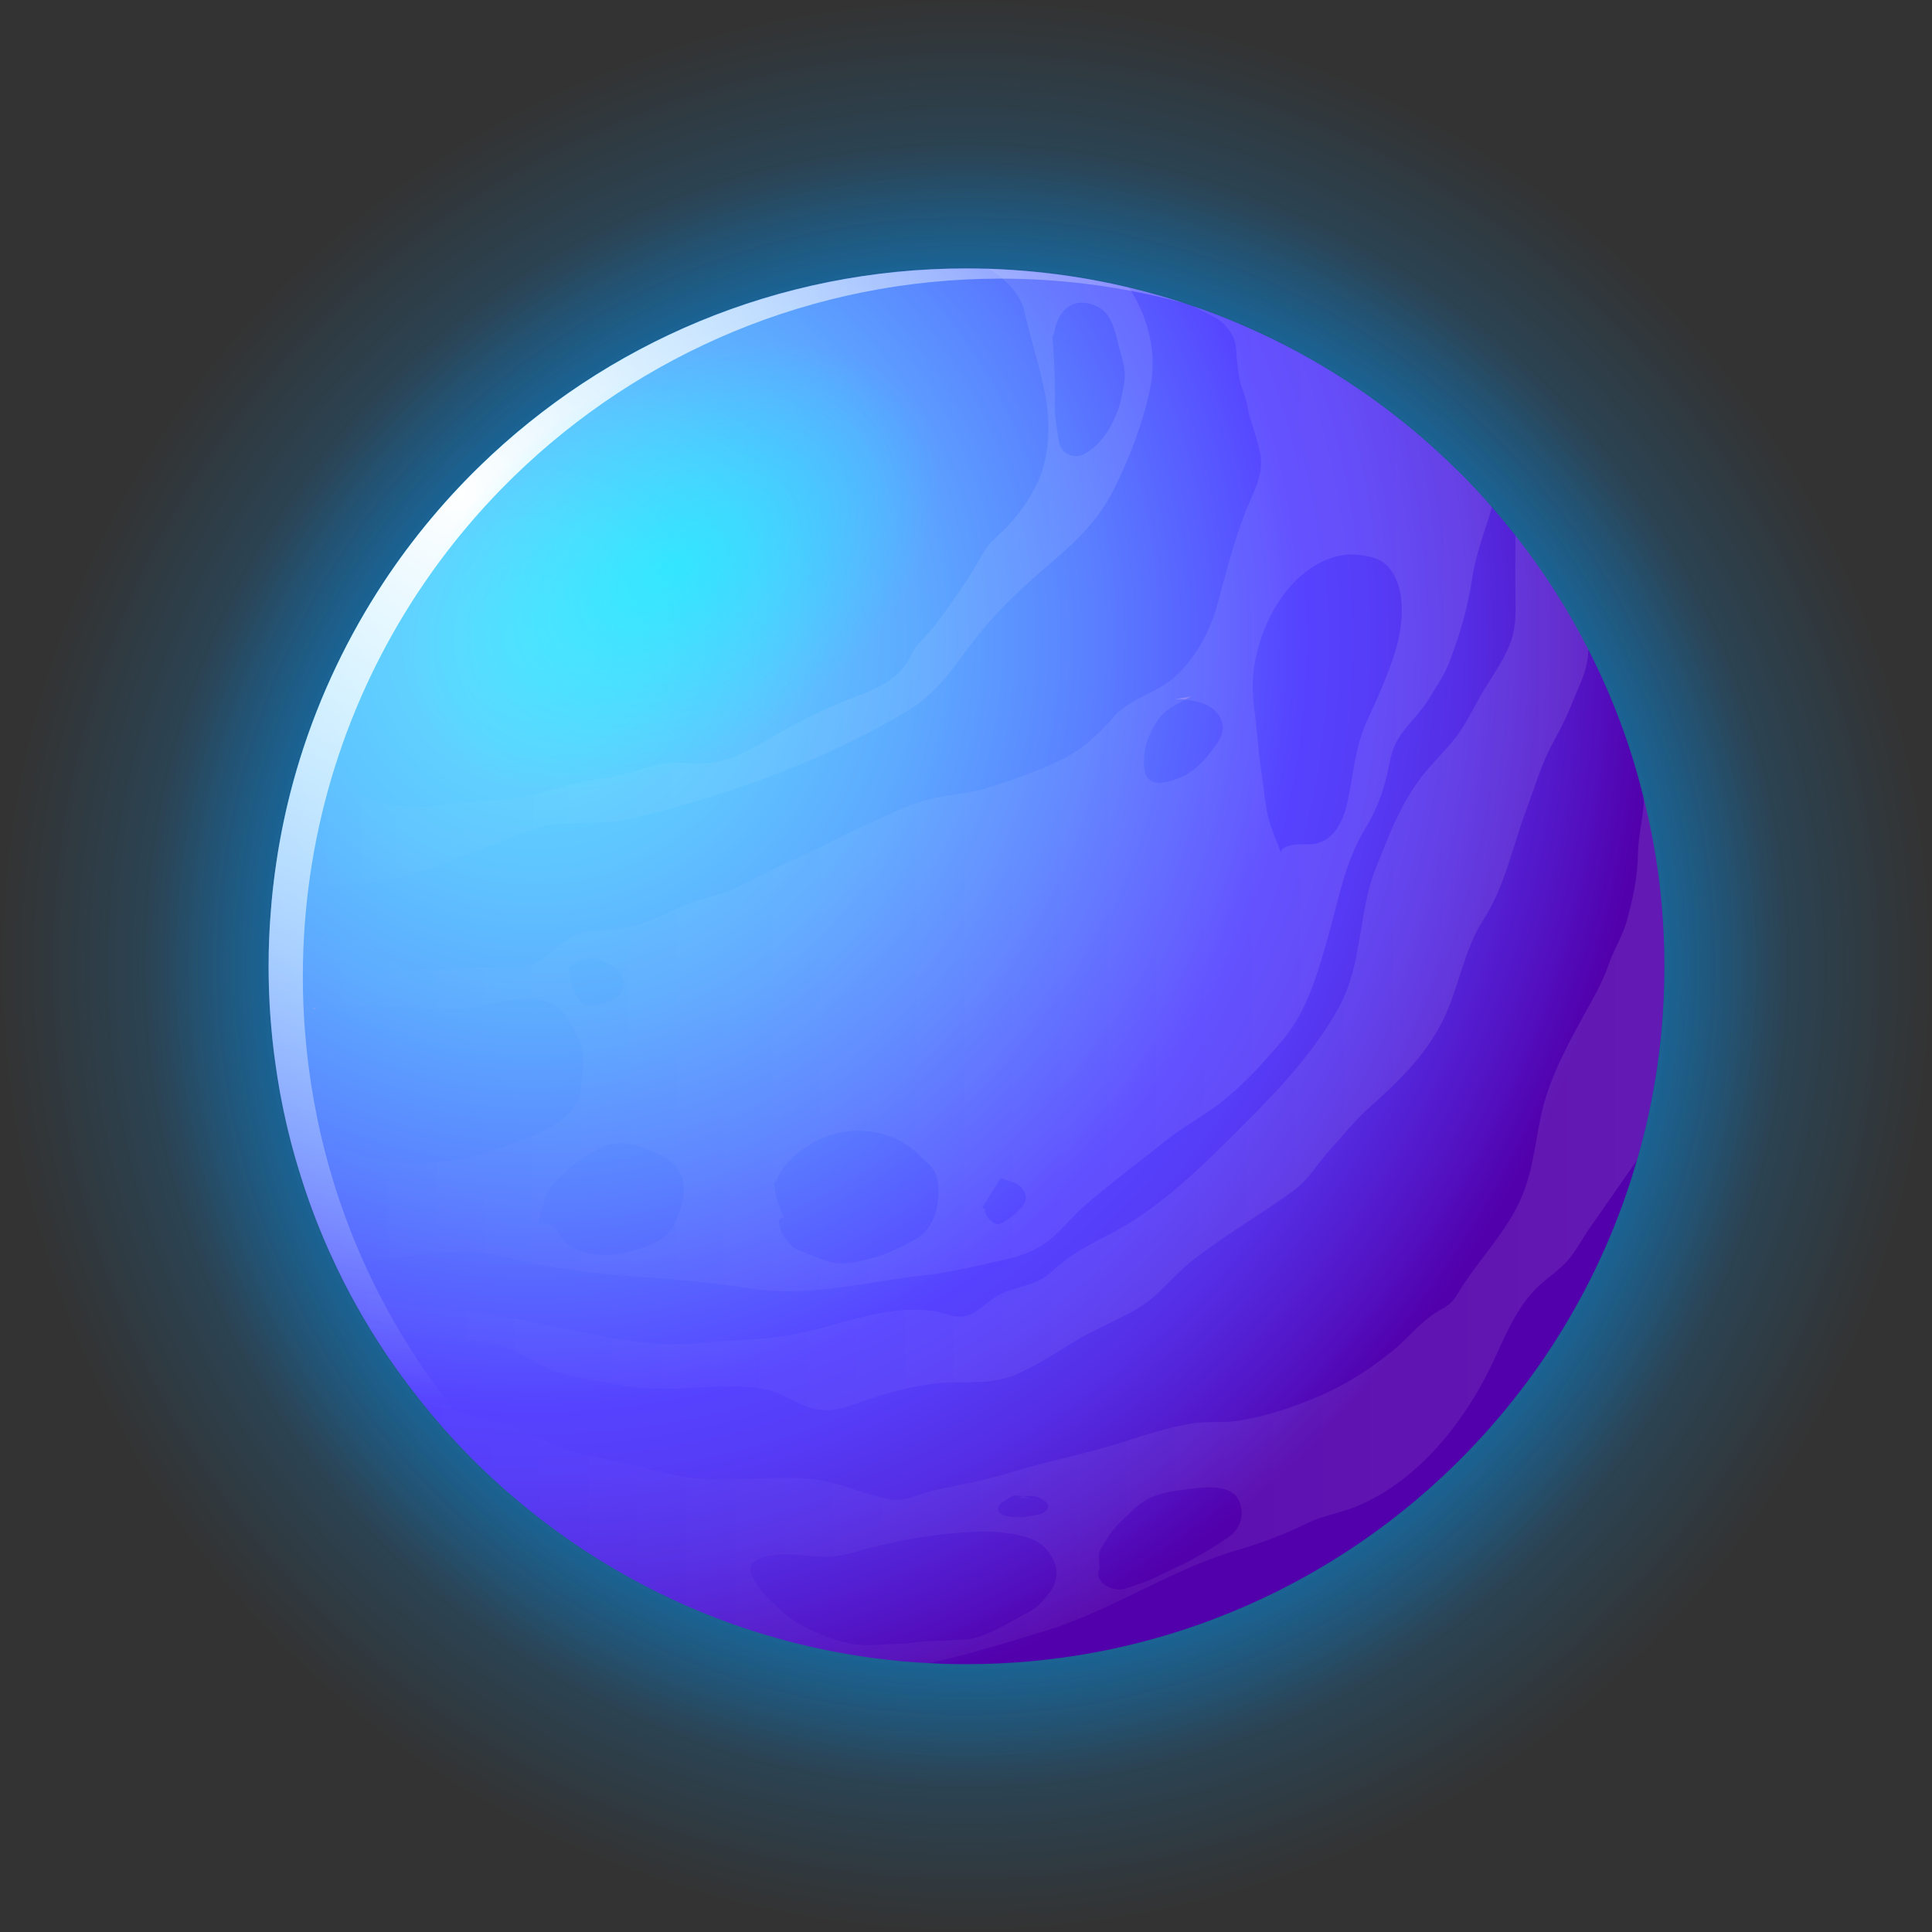 <?xml version="1.0" encoding="utf-8"?>
<!-- Generator: Adobe Illustrator 26.4.1, SVG Export Plug-In . SVG Version: 6.00 Build 0)  -->
<svg version="1.1" id="Layer_1" xmlns="http://www.w3.org/2000/svg" xmlns:xlink="http://www.w3.org/1999/xlink" x="0px" y="0px"
	 viewBox="0 0 360 360" style="enable-background:new 0 0 360 360;" xml:space="preserve">
<rect x="0" y="0" width="360" height="360" fill="#333333" stroke="none"/>
<style type="text/css">
	.st0{fill-rule:evenodd;clip-rule:evenodd;fill:url(#SVGID_1_);}
	.st1{fill-rule:evenodd;clip-rule:evenodd;fill:url(#SVGID_00000018230936641834722070000003282488363189189800_);}
	.st2{fill-rule:evenodd;clip-rule:evenodd;fill:url(#SVGID_00000088844904643592332110000007185640847709761454_);}
	.st3{fill-rule:evenodd;clip-rule:evenodd;fill:url(#SVGID_00000136379903176070521690000011469997790417656753_);}
	.st4{fill-rule:evenodd;clip-rule:evenodd;fill:url(#SVGID_00000173861713117068360960000017313979896594350774_);}
	.st5{fill-rule:evenodd;clip-rule:evenodd;fill:url(#SVGID_00000054257948803269395590000015816144777656044734_);}
	.st6{fill-rule:evenodd;clip-rule:evenodd;fill:url(#SVGID_00000062909265050384848150000003789564893202171796_);}
	.st7{fill-rule:evenodd;clip-rule:evenodd;fill:url(#SVGID_00000124877555321509175950000000949914073781867677_);}
	.st8{fill-rule:evenodd;clip-rule:evenodd;fill:url(#SVGID_00000116214004444454277450000014632283104584330397_);}
	
		.st9{opacity:0.4;fill-rule:evenodd;clip-rule:evenodd;fill:url(#SVGID_00000015343636083002925820000001869949968921065661_);enable-background:new    ;}
	
		.st10{opacity:0.4;fill-rule:evenodd;clip-rule:evenodd;fill:url(#SVGID_00000163062995545152469510000008110913562642869918_);enable-background:new    ;}
	.st11{fill-rule:evenodd;clip-rule:evenodd;fill:url(#SVGID_00000121243649196737182120000014319566336105518779_);}
</style>
<g>
	<g>
		
			<radialGradient id="SVGID_1_" cx="180" cy="640" r="180" gradientTransform="matrix(1 0 0 -1 0 820)" gradientUnits="userSpaceOnUse">
			<stop  offset="5.586590e-03" style="stop-color:#009BFF"/>
			<stop  offset="1" style="stop-color:#009BFF;stop-opacity:0"/>
		</radialGradient>
		<circle class="st0" cx="180" cy="180" r="180"/>
		
			<radialGradient id="SVGID_00000044899257729585759060000011917846589155545222_" cx="180" cy="640" r="150.67" gradientTransform="matrix(1 0 0 -1 0 820)" gradientUnits="userSpaceOnUse">
			<stop  offset="5.586590e-03" style="stop-color:#009BFF"/>
			<stop  offset="1" style="stop-color:#009BFF;stop-opacity:0"/>
		</radialGradient>
		
			<circle style="fill-rule:evenodd;clip-rule:evenodd;fill:url(#SVGID_00000044899257729585759060000011917846589155545222_);" cx="180" cy="180" r="150.67"/>
		
			<radialGradient id="SVGID_00000130630010375096267270000002506403339437401232_" cx="180" cy="640" r="153.34" gradientTransform="matrix(1 0 0 -1 0 820)" gradientUnits="userSpaceOnUse">
			<stop  offset="5.586590e-03" style="stop-color:#0092FF"/>
			<stop  offset="1" style="stop-color:#0092FF;stop-opacity:0"/>
		</radialGradient>
		
			<circle style="fill-rule:evenodd;clip-rule:evenodd;fill:url(#SVGID_00000130630010375096267270000002506403339437401232_);" cx="180" cy="180" r="153.34"/>
		
			<radialGradient id="SVGID_00000078013246124572925170000017135061216315735947_" cx="99.56" cy="700.753" r="208.881" gradientTransform="matrix(1 0 0 -1 0 820)" gradientUnits="userSpaceOnUse">
			<stop  offset="5.586590e-03" style="stop-color:#60DBFF"/>
			<stop  offset="0.094" style="stop-color:#60D5FF"/>
			<stop  offset="0.211" style="stop-color:#5FC4FF"/>
			<stop  offset="0.345" style="stop-color:#5DA9FF"/>
			<stop  offset="0.49" style="stop-color:#5A82FF"/>
			<stop  offset="0.644" style="stop-color:#5751FF"/>
			<stop  offset="0.684" style="stop-color:#5643FF"/>
			<stop  offset="0.743" style="stop-color:#563DF8"/>
			<stop  offset="0.828" style="stop-color:#552EE5"/>
			<stop  offset="0.929" style="stop-color:#5315C6"/>
			<stop  offset="1" style="stop-color:#5200AB"/>
		</radialGradient>
		<path style="fill-rule:evenodd;clip-rule:evenodd;fill:url(#SVGID_00000078013246124572925170000017135061216315735947_);" d="
			M310.13,180.07c0,12.49-1.76,24.59-5.08,36.01c-6.59,22.97-19.35,43.31-36.4,59.18c-12.19,11.36-26.57,20.39-42.41,26.4
			c-14.35,5.46-29.89,8.43-46.17,8.43c-2.31,0-4.64-0.05-6.92-0.19h-0.03c-3.4-0.16-6.78-0.49-10.1-0.91
			c-25.11-3.29-47.92-13.72-66.42-29.26c-6.94-5.79-13.26-12.32-18.83-19.46c-4.23-5.35-8.04-11.03-11.39-17.05
			c-0.8-1.43-1.56-2.88-2.33-4.34c0-0.05-0.03-0.08-0.05-0.14c-0.8-1.56-1.54-3.13-2.25-4.72c-0.03,0-0.03,0-0.03,0
			c-2.25-4.97-4.23-10.1-5.82-15.37c-1.21-3.79-2.22-7.69-3.05-11.64c-0.03-0.03-0.03-0.08-0.03-0.11c-0.58-2.77-1.07-5.57-1.46-8.4
			c-0.88-6.04-1.32-12.19-1.32-18.45c0-3.6,0.14-7.19,0.47-10.7c0.16-2.25,0.41-4.47,0.71-6.7c1.67-12.79,5.24-24.98,10.4-36.31
			c2.53-5.57,5.43-10.92,8.7-16.06c5.43-8.56,11.86-16.41,19.1-23.47C112.83,64.03,144.81,50,180.05,50c1.37,0,2.74,0.03,4.09,0.06
			c1.46,0.05,2.91,0.11,4.36,0.22c7.47,0.49,14.77,1.59,21.82,3.29c4.12,0.99,8.15,2.14,12.1,3.51c2.69,0.91,5.32,1.92,7.93,3.02
			c1.95,0.82,3.84,1.67,5.74,2.58c0.33,0.16,0.66,0.3,0.99,0.47c12.63,6.18,24.07,14.3,34.01,24.04c1.43,1.37,2.8,2.8,4.17,4.25
			c0.91,0.99,1.81,2,2.69,3.02c1.51,1.7,2.96,3.49,4.39,5.27c5.19,6.59,9.74,13.67,13.56,21.19c4.47,8.73,7.99,18.03,10.37,27.78
			C308.81,158.77,310.13,169.26,310.13,180.07z"/>
		
			<radialGradient id="SVGID_00000003067014776264492520000009076722078375218857_" cx="85.066" cy="728.442" r="171.157" gradientTransform="matrix(1 0 0 -1 0 820)" gradientUnits="userSpaceOnUse">
			<stop  offset="0" style="stop-color:#FFFFFF"/>
			<stop  offset="1" style="stop-color:#FFFFFF;stop-opacity:0"/>
		</radialGradient>
		<path style="fill-rule:evenodd;clip-rule:evenodd;fill:url(#SVGID_00000003067014776264492520000009076722078375218857_);" d="
			M102.98,281.63c-13.44-11.26-24.59-25.19-32.59-40.98c-5.03-9.92-8.82-20.57-11.17-31.74c-0.02-0.02-0.02-0.07-0.02-0.11
			c-1.8-8.66-2.77-17.64-2.77-26.84c0-25.67,7.44-49.6,20.28-69.77c5.46-8.57,11.86-16.42,19.1-23.46
			c23.44-22.78,55.4-36.81,90.65-36.81c2.84,0,5.64,0.09,8.44,0.27c8.82,0.57,17.39,2.03,25.63,4.26c-10.16-3.33-20.89-5.43-32-6.15
			c-2.8-0.18-5.59-0.27-8.44-0.27c-35.25,0-67.22,14.03-90.65,36.81c-7.24,7.04-13.65,14.89-19.1,23.46
			c-12.83,20.17-20.28,44.1-20.28,69.77c0,9.2,0.97,18.18,2.77,26.84c0,0.05,0,0.09,0.02,0.11c2.35,11.17,6.14,21.81,11.17,31.74
			c8.01,15.79,19.15,29.73,32.59,40.98c14.25,11.95,31.07,20.88,49.52,25.86C130.17,300.4,115.57,292.19,102.98,281.63z"/>
		
			<linearGradient id="SVGID_00000038370979836108636380000008389012103171870388_" gradientUnits="userSpaceOnUse" x1="51.24" y1="712.418" x2="214.777" y2="712.418" gradientTransform="matrix(1 0 0 -1 0 820)">
			<stop  offset="0" style="stop-color:#FFFFFF;stop-opacity:0"/>
			<stop  offset="1" style="stop-color:#FFFFFF;stop-opacity:0.1"/>
		</linearGradient>
		<path style="fill-rule:evenodd;clip-rule:evenodd;fill:url(#SVGID_00000038370979836108636380000008389012103171870388_);" d="
			M210.36,53.59c-7.05-1.7-14.36-2.8-21.82-3.29c-1.46-0.11-2.91-0.16-4.36-0.22c3.1,1.73,5.98,4.78,6.7,7.9
			c1.18,5.35,2.91,10.32,3.9,15.67c0.99,5.27,0.8,11.8-1.59,16.58c-1.51,3.02-3.29,5.6-5.68,8.07c-1.7,1.73-3.16,2.69-4.36,4.83
			c-1.21,2.09-2.36,4.12-3.73,6.09c-2.03,2.96-4.17,6.12-6.51,8.84c-0.82,0.99-1.73,1.67-2.47,2.83c-0.93,1.43-1.37,2.77-2.39,3.9
			c-2.33,2.61-5.96,4.06-9.17,5.24c-4.17,1.56-7.71,3.32-11.64,5.41c-5.52,2.91-10.05,6.64-16.5,6.81
			c-2.14,0.05-4.36-0.25-6.51-0.05c-2.66,0.22-5.13,1.51-7.77,2c-2.31,0.44-4.61,0.91-6.92,1.29c-3.79,0.58-6.92,1.87-10.57,2.74
			c-4.75,1.18-9.72,0.88-14.49,1.54c-4.31,0.58-8.04,1.1-12.32,0.05c-6.61-1.65-10.16-4.78-8.76-11.8c0.93-4.61,0.6-8.12-1.76-11.67
			c-5.16,11.34-8.73,23.52-10.4,36.31c3.13,1.32,6.7,2,9.47,2.28c9.63,0.99,20.01-3.32,28.82-6.61c4.5-1.7,9.09-4.17,13.94-4.72
			c5.1-0.55,9.61,0.08,14.71-1.18c17.59-4.34,34.94-10.48,50.64-19.79c6.51-3.84,9.39-9.33,13.92-14.9
			c3.98-4.86,8.45-8.89,13.2-12.96c4.67-3.98,8.78-7.93,11.56-13.5c2.94-5.87,5.43-12.32,6.78-18.77
			C215.71,65.7,213.95,59.14,210.36,53.59z M209.48,71.27c-0.27,1.45-0.47,3.02-0.91,4.39c-1.13,3.49-3.21,7.08-6.48,8.92
			c-1.51,0.85-3.51,0.33-4.39-1.18c-0.47-0.82-0.47-1.87-0.63-2.77c-0.33-1.78-0.55-3.54-0.52-5.38c0.06-4.42-0.11-8.67-0.52-13.09
			c0.47,2.5-0.11-3.71,3.79-5.41c1.84-0.82,4.61-0.08,6.01,1.34c1.76,1.78,2.17,4.8,2.83,7.14
			C209.23,67.32,209.86,69.07,209.48,71.27z"/>
		
			<linearGradient id="SVGID_00000063624972310269072540000002865474612310756482_" gradientUnits="userSpaceOnUse" x1="77.77" y1="590.68" x2="310.12" y2="590.68" gradientTransform="matrix(1 0 0 -1 0 820)">
			<stop  offset="0" style="stop-color:#FFFFFF;stop-opacity:0"/>
			<stop  offset="1" style="stop-color:#FFFFFF;stop-opacity:0.1"/>
		</linearGradient>
		<path style="fill-rule:evenodd;clip-rule:evenodd;fill:url(#SVGID_00000063624972310269072540000002865474612310756482_);" d="
			M190.65,278.86c-0.38,0.06-0.74,0.14-1.1,0.16l2.58,0.25C191.8,279.19,191.25,279,190.65,278.86z M190.65,278.86
			c-0.38,0.06-0.74,0.14-1.1,0.16l2.58,0.25C191.8,279.19,191.25,279,190.65,278.86z M306.31,148.73c-0.05,3.4-1.02,6.78-1.1,10.21
			c-0.08,4.56-0.85,8.1-2.03,12.49c-0.82,3.02-2.36,5.24-3.38,8.15c-1.15,3.35-2.8,6.2-4.5,9.28c-3.38,6.15-6.75,12.3-8.21,19.27
			c-1.32,6.29-1.59,11.58-4.72,17.35c-2.99,5.54-7.52,10.16-10.73,15.54c-1.51,2.58-2.55,2.44-4.83,4.06
			c-2.55,1.81-4.89,4.67-7.36,6.67c-5.32,4.25-10.18,7.19-16.63,9.61c-4.03,1.54-7.96,2.74-12.24,3.4c-2.8,0.44-5.54,0-8.32,0.47
			c-4.39,0.71-8.56,2.03-12.79,3.4c-6.94,2.25-14.03,3.54-20.94,5.68c-4.83,1.48-9.55,2.36-14.47,3.4
			c-2.99,0.63-5.41,2.25-8.51,1.62c-3.13-0.66-5.98-1.7-9.06-2.66c-3.93-1.21-7.16-1.29-11.39-1.29c-5.63,0-12.16,0.85-17.7-0.22
			c-6.26-1.21-12.49-2.88-18.75-4.17c-3.79-0.8-6.67-2.36-10.13-3.98c-3.24-1.51-6.72-1.95-10.1-3.02c-3.57-1.13-7-2.8-10.65-3.71
			c5.57,7.14,11.88,13.67,18.83,19.46c18.5,15.54,41.31,25.97,66.42,29.26c3.32,0.41,6.7,0.74,10.1,0.91h0.03
			c7.36-1.67,14.55-3.84,21.96-6.12c12.32-3.84,22.97-11.28,35.3-14.9c4.58-1.37,8.7-2.85,12.98-4.97c3.16-1.56,6.51-1.98,9.69-3.35
			c11.45-4.86,20.06-15.97,25.17-26.87c2.31-4.94,4.53-10.54,8.67-14.25c1.7-1.54,3.73-2.88,5.22-4.61c1.67-1.89,2.8-4.25,4.28-6.31
			c2.61-3.68,5.13-7.38,7.74-11.09c0.33-0.44,0.63-0.88,0.88-1.35c3.32-11.42,5.08-23.52,5.08-36.01
			C310.13,169.26,308.81,158.77,306.31,148.73z M187.03,279.79c0.47-0.3,1.23-0.93,1.73-1.07c0.49-0.16,1.24-0.03,1.89,0.14
			c0.96-0.14,1.92-0.25,2.83,0.14c0.52,0.25,1.51,0.71,1.73,1.32c0.25,0.58-0.08,0.93-0.47,1.32c-0.49,0.49-0.88,0.49-1.56,0.63
			c-1.43,0.27-2.83,0.52-4.31,0.38c-0.88-0.08-2.2-0.14-2.74-0.96C185.6,280.89,186.37,280.23,187.03,279.79z M195.56,296.75
			c-0.8,1.02-1.59,2.06-2.64,2.83c-0.99,0.77-2.09,1.23-3.16,1.84c-2.64,1.48-5.35,3.07-8.32,3.84c-1.18,0.3-2.36,0.25-3.6,0.33
			c-1.48,0.14-2.94,0.16-4.42,0.19c-1.76,0.03-3.46,0.38-5.22,0.49c-1.76,0.08-3.49,0.14-5.24,0.25c-2.91,0.19-5.49-0.3-8.23-1.29
			c-2.47-0.91-5.02-2.06-7.25-3.54c-1.56-1.04-2.91-2.52-4.25-3.84c-1.26-1.18-2.28-2.44-2.99-4.04c-0.25-0.58-0.52-1.18-0.38-1.81
			c0.05-0.3,0.19-0.55,0.19-0.63c0.49-0.38,0.99-0.74,1.45-0.93c0.93-0.41,1.98-0.6,2.96-0.71c2.39-0.33,5,0.08,7.38,0.27
			c1.43,0.11,2.69,0.19,4.09-0.03c1.87-0.27,3.73-0.85,5.54-1.35c4.39-1.18,8.7-2.11,13.23-2.61c4.5-0.49,9.22-0.99,13.75-0.22
			c1.7,0.27,3.76,0.77,5.24,1.76c1.1,0.74,1.98,1.92,2.58,3.1C197.35,292.66,196.91,295.02,195.56,296.75z M230.01,285.47
			c-0.8,0.93-1.95,1.48-2.94,2.17c-1.37,0.96-2.83,1.73-4.25,2.55c-1.21,0.71-2.36,1.29-3.62,1.87c-1.24,0.58-2.5,1.15-3.73,1.78
			c-1.34,0.69-2.8,1.15-4.23,1.65c-1.04,0.38-2.17,0.85-3.29,0.66c-0.91-0.19-1.92-0.55-2.58-1.24c-0.99-1.04-0.82-2.17-0.49-2.64
			c0-0.96-0.27-2.33,0.03-3.27c0.19-0.55,0.85-1.37,1.15-1.92c1.15-2.09,2.8-3.6,4.53-5.24c1.51-1.45,2.96-2.55,5-3.27
			c2.28-0.77,4.89-0.96,7.25-1.26c2.58-0.3,6.94-0.49,8.1,2.47C231.71,281.85,231.44,283.74,230.01,285.47z M192.13,279.27
			c-0.33-0.08-0.88-0.27-1.48-0.41c-0.38,0.06-0.74,0.14-1.1,0.16L192.13,279.27z"/>
		
			<linearGradient id="SVGID_00000175290088025746917050000012339025220772451501_" gradientUnits="userSpaceOnUse" x1="64.07" y1="638.745" x2="295.94" y2="638.745" gradientTransform="matrix(1 0 0 -1 0 820)">
			<stop  offset="0" style="stop-color:#FFFFFF;stop-opacity:0"/>
			<stop  offset="1" style="stop-color:#FFFFFF;stop-opacity:0.1"/>
		</linearGradient>
		<path style="fill-rule:evenodd;clip-rule:evenodd;fill:url(#SVGID_00000175290088025746917050000012339025220772451501_);" d="
			M295.94,120.95v0.52c-0.16,3.6-1.62,6.07-2.91,9.33c-1.04,2.64-2.25,5-3.6,7.49c-2.28,4.17-3.35,8.1-5.02,12.57
			c-2.61,7-3.92,14.16-8.01,20.53c-3.68,5.68-4.53,12.65-7.52,18.72c-3.38,6.78-8.54,11.64-14.08,16.58
			c-2.47,2.22-4.53,4.89-6.75,7.3c-2.36,2.55-4.2,5.85-7.03,7.88c-6.12,4.45-12.82,8.29-18.8,12.98c-3.6,2.8-6.15,6.53-10.1,8.87
			c-3.95,2.36-8.23,4.01-12.16,6.4c-3.54,2.17-7.03,4.5-10.87,6.07c-4.39,1.76-8.04,1.23-12.54,1.45c-5,0.22-10.16,1.54-14.85,3.16
			c-3.9,1.37-7.16,2.77-11.14,1.37c-2.63-0.93-5.02-2.66-7.79-3.24c-6.45-1.32-13.81,0-20.37-0.16c-5.13-0.14-10.79-1.32-15.81-2.33
			c-4.94-0.96-8.98-4.42-13.75-5.82c-5.9-1.73-12.79-0.25-18.5-2.5c-2.33-0.91-4.56-2.77-6.62-4.06c-0.44-0.27-0.88-0.55-1.32-0.82
			c-0.8-1.43-1.56-2.88-2.33-4.34c1.4,0.58,2.8,1.21,4.23,1.89c7.47,3.57,16.77,3.02,24.81,4.42c9.06,1.59,18.12,3.95,27.26,5
			c3.71,0.41,7.44,0.38,11.12-0.03c5.16-0.58,10.51-0.49,15.59-1.37c8.84-1.56,17.46-5.74,26.62-4.56c1.7,0.22,3.6,1.13,5.32,1.1
			c2.55-0.08,4.31-2.31,6.37-3.6c3.62-2.28,7.44-1.84,10.62-4.83c3.13-2.94,6.59-4.83,10.4-6.75c9.94-5.05,17.98-13.26,25.77-21.05
			c6.53-6.51,12.87-13.39,17.35-21.52c4.39-7.99,3.51-17.48,6.81-25.77c2.39-5.93,4.39-11.5,8.26-16.72
			c1.87-2.5,4.14-4.64,6.12-7.03c2.11-2.55,3.4-5.32,5.02-8.18c1.78-3.18,4.03-6.12,5.46-9.5c1.34-3.24,1.23-6.09,1.18-9.47
			c-0.06-3.71,0-7.47,0-11.17C287.57,106.35,292.12,113.43,295.94,120.95z"/>
		
			<linearGradient id="SVGID_00000167380587370477436450000013783712093813490069_" gradientUnits="userSpaceOnUse" x1="50.04" y1="671.14" x2="277.98" y2="671.14" gradientTransform="matrix(1 0 0 -1 0 820)">
			<stop  offset="0" style="stop-color:#FFFFFF;stop-opacity:0"/>
			<stop  offset="1" style="stop-color:#FFFFFF;stop-opacity:0.1"/>
		</linearGradient>
		<path style="fill-rule:evenodd;clip-rule:evenodd;fill:url(#SVGID_00000167380587370477436450000013783712093813490069_);" d="
			M275.3,91.47c-1.37-1.46-2.74-2.88-4.17-4.25c-9.94-9.74-21.38-17.87-34.01-24.04c-0.33-0.16-0.66-0.3-0.99-0.47
			c-1.89-0.91-3.79-1.76-5.74-2.58c-2.61-1.1-5.24-2.11-7.93-3.02c0.85,0.55,1.84,0.99,2.17,1.15c1.62,0.82,2.94,1.37,4.06,2.83
			c1.1,1.43,1.59,2.5,1.67,4.31c0.06,1.7,0.3,3.46,0.6,5.16c0.27,1.56,1.04,3.05,1.37,4.61c0.16,0.93,0.3,1.76,0.6,2.69
			c0.69,2.17,1.4,4.31,1.87,6.56c0.82,4.01-1.32,7.33-2.74,10.98c-2.25,5.79-3.68,11.67-5.35,17.65c-1.32,4.72-3.9,9.39-7.47,12.79
			c-3.49,3.38-8.65,4.14-11.78,7.8c-2.74,3.21-6.12,6.26-9.99,8.07c-4.47,2.14-9.2,3.79-13.94,5.24c-3.4,1.02-6.97,1.1-10.4,2
			c-4.25,1.07-8.15,3.21-12.16,4.94c-4.25,1.84-8.23,4.2-12.52,6.04c-4.31,1.81-8.32,4.28-12.6,6.04c-2.09,0.85-4.28,1.26-6.4,2
			c-4.39,1.54-8.65,4.34-13.31,4.89c-1.62,0.19-3.27,0.58-4.86,0.58c-1.29,0.03-2.44,0.16-3.68,0.63c-4.06,1.59-6.56,6.18-11.23,6.2
			c-4.28,0-8.51-0.16-12.76,0.33c-2.06,0.25-4.12,0.11-6.18,0.14c-0.6,0-1.4,0.14-2-0.11c-0.69-0.27-1.45-0.93-2.14-1.32
			c-1.54-0.85-3.02-1.95-4.39-2.99c-2.69-2.09-6.26-0.93-9.36-1.56c-0.93-0.19-2.31-0.08-3.13-0.55c-1.92-1.15-4.34-3.51-5.9-4.83
			c-0.33,3.51-0.47,7.11-0.47,10.7c0,6.26,0.44,12.41,1.32,18.45c0.38,2.83,0.88,5.63,1.46,8.4c0,0.03,0,0.08,0.03,0.11
			c0.82,3.95,1.84,7.85,3.05,11.64c1.59,5.27,3.57,10.4,5.82,15.37c0,0,0,0,0.03,0c3.54,0.58,7.19,1.04,10.76,0.52
			c5.08-0.74,10.13-1.54,15.29-1.34c4.83,0.22,9.33,1.87,14.05,2.66c5.3,0.88,10.81,1.59,16.19,1.95c4.91,0.3,9.8,0.71,14.68,1.26
			c3.68,0.44,7.36,1.15,11.03,1.4c9.55,0.66,18.88-1.84,28.27-2.83c4.69-0.49,9.36-1.67,13.97-2.66c2.83-0.6,5.57-1.34,8.07-2.88
			c3.29-2.06,5.38-5.22,8.32-7.71c3.24-2.77,6.61-5.46,9.99-8.04c2.88-2.2,5.6-4.58,8.62-6.53c2.31-1.51,4.61-2.94,6.78-4.64
			c4.25-3.35,7.63-7.22,11.14-11.28c4.91-5.71,6.94-13.64,8.92-20.72c1.78-6.51,3.02-13.01,6.59-18.86c1.76-2.85,3.07-6.15,3.9-9.39
			c0.52-2.03,0.71-4.31,1.65-6.23c1.48-3.13,4.39-5.38,6.18-8.34c1.4-2.33,2.96-4.5,3.95-7.08c1.92-5.08,3.38-10.02,4.2-15.43
			c0.6-3.98,1.89-7.63,3.13-11.45c0.19-0.63,0.38-1.26,0.55-1.92C277.11,93.48,276.2,92.46,275.3,91.47z M106.08,180.32
			c0.27-0.69,5.13-2.58,5.87-2.8c-0.03,0.03-0.08,0.06-0.16,0.08l-3.18,1.37c3.51-1.18,9.85,2.39,6.78,6.42
			c-0.91,1.18-3.27,1.76-4.67,1.98c-1.4,0.25-2.28-0.22-3.13-1.43c-0.71-1.04-1.24-2.85-1.43-4.09
			C106.08,181.42,105.89,180.76,106.08,180.32z M67.35,215.34c-3.79-1.04-6.31-2.44-8.65-5.63c-1.51-2.06-2.83-4.12-3.24-6.64
			c-0.33-2.09-1.15-3.95-0.66-6.04c0.38-1.65,1.04-3.46,1.81-5c0.85-1.73,2.11-3.51,2.22-4.09c3.79-0.33,7.33-0.47,11.12-0.49
			c4.23-0.03,8.45,0.52,12.71,0.55c1.92,0.03,3.84,0.11,5.74-0.3c1.84-0.36,3.62-0.85,5.49-1.15c3.24-0.55,6.26-0.93,9.3,0.69
			c2.31,1.23,3.38,3.79,4.45,6.09c0.6,1.32,0.96,2.25,0.96,3.73c0.03,1.78-0.08,3.54-0.3,5.32c-0.08,0.66-0.16,1.34-0.27,2
			c-2.66,5.82-9.99,7.74-15.45,9.77C84.59,217.1,75.56,217.57,67.35,215.34z M125.82,227.81c-1.7,4.28-8.87,5.82-12.98,5.98
			c-2.03,0.08-4.47-0.33-6.26-1.4c-0.99-0.6-2.03-1.76-2.61-2.77c-0.47-0.77-1.51-2.2-3.62-1.56c0.44-2.36,1.18-4.61,2.17-6.78
			c0.93-1.04,1.92-2.03,2.94-2.96c1.92-1.73,4.06-3.24,6.37-4.42c3.6-1.81,7.36-0.47,10.81,1.13c2.33,1.07,4.14,2.66,4.64,5.21
			C127.85,223.14,126.89,225.2,125.82,227.81z M173.96,226.98c-1.32,3.16-3.16,3.87-6.07,5.35c-3.4,1.73-7.55,3.02-11.39,3.05
			c-1.98,0.03-3.81-0.91-5.6-1.62c-1.18-0.47-2.47-0.77-3.4-1.65c-2.58-2.36-2.99-5.82-1.4-5.11c-0.99-2.11-1.62-4.28-1.87-6.56
			c0.44-0.36,0.71-0.82,0.85-1.4c1.37-2.58,3.93-4.72,6.45-6.15c4.5-2.58,10.24-2.88,15.04-0.88c2.11,0.88,3.46,1.95,5.05,3.57
			c0.74,0.77,1.78,1.48,2.36,2.42C175.42,220.39,174.98,224.57,173.96,226.98z M188.76,226.49c-0.74,0.6-2.17,1.78-3.13,1.59
			c-0.8-0.16-2.31-1.78-2.06-2.63l-0.52-0.52c1.15-1.78,2.31-3.6,3.43-5.43c1.76,0.77,3.32,0.66,4.39,2.58
			C191.86,223.85,190.07,225.42,188.76,226.49z M225.56,140.16c-1.45,1.95-3.38,3.79-5.63,4.72c-2.83,1.18-6.62,2.06-6.75-2.2
			c-0.11-2.5,0.3-4.31,1.43-6.61c1.62-3.27,3.16-4.09,6.29-5.71c1.15,0.14,2.36,0.41,3.24,0.71c1.76,0.58,3.43,2.14,3.68,4.01
			C228.09,137.04,226.69,138.71,225.56,140.16z M259.9,121.66c-1.37,4.28-3.21,8.43-5.11,12.49c-2.31,5-2.58,10.13-3.73,15.4
			c-0.66,2.96-2.06,6.23-4.97,7.38c-1.26,0.49-2.5,0.38-3.9,0.38c-1.26,0-3.6,0.47-3.51,1.56c-0.74-2.06-2-4.83-2.5-7.16
			c-0.52-2.58-0.74-5.35-1.15-7.93c-0.44-2.72-0.63-5.43-0.91-8.18c-0.22-2.55-0.74-5.24-0.71-7.82c0.11-8.51,4.8-19.1,12.79-23.03
			c2.44-1.18,4.86-1.73,7.55-1.29c3.13,0.47,4.91,1.32,6.31,4.31C261.96,111.89,261.22,117.44,259.9,121.66z"/>
		
			<linearGradient id="SVGID_00000076601612193447874440000016649280460441131189_" gradientUnits="userSpaceOnUse" x1="218.92" y1="689.94" x2="222.05" y2="689.94" gradientTransform="matrix(1 0 0 -1 0 820)">
			<stop  offset="0" style="stop-color:#E8DDFF"/>
			<stop  offset="1" style="stop-color:#AA8AD8"/>
		</linearGradient>
		
			<path style="opacity:0.4;fill-rule:evenodd;clip-rule:evenodd;fill:url(#SVGID_00000076601612193447874440000016649280460441131189_);enable-background:new    ;" d="
			M222.05,129.76c-0.41,0.22-0.8,0.41-1.15,0.6c-0.71-0.11-1.4-0.14-1.98-0.08L222.05,129.76z"/>
		
			<linearGradient id="SVGID_00000183969371649758225220000011900184338621237406_" gradientUnits="userSpaceOnUse" x1="58.214" y1="632.118" x2="58.864" y2="632.118" gradientTransform="matrix(1 0 0 -1 0 820)">
			<stop  offset="0" style="stop-color:#E8DDFF"/>
			<stop  offset="1" style="stop-color:#AA8AD8"/>
		</linearGradient>
		
			<path style="opacity:0.4;fill-rule:evenodd;clip-rule:evenodd;fill:url(#SVGID_00000183969371649758225220000011900184338621237406_);enable-background:new    ;" d="
			M58.85,187.95c-0.19,0.03-0.41,0.03-0.63,0.06C58.74,187.68,58.93,187.68,58.85,187.95z"/>
		
			<radialGradient id="SVGID_00000122717500745078486800000003018508877364701078_" cx="169.882" cy="610.82" r="32.749" gradientTransform="matrix(1.393 -0.916 -0.587 -0.893 247.681 806.739)" gradientUnits="userSpaceOnUse">
			<stop  offset="0" style="stop-color:#06FEFF;stop-opacity:0.5"/>
			<stop  offset="1" style="stop-color:#06FEFF;stop-opacity:0"/>
		</radialGradient>
		<path style="fill-rule:evenodd;clip-rule:evenodd;fill:url(#SVGID_00000122717500745078486800000003018508877364701078_);" d="
			M171.13,75.77c10.62,16.15-1.18,42.67-26.37,59.24s-54.22,16.91-64.84,0.76s1.18-42.67,26.37-59.24
			C131.47,59.97,160.5,59.63,171.13,75.77z"/>
	</g>
</g>
</svg>
